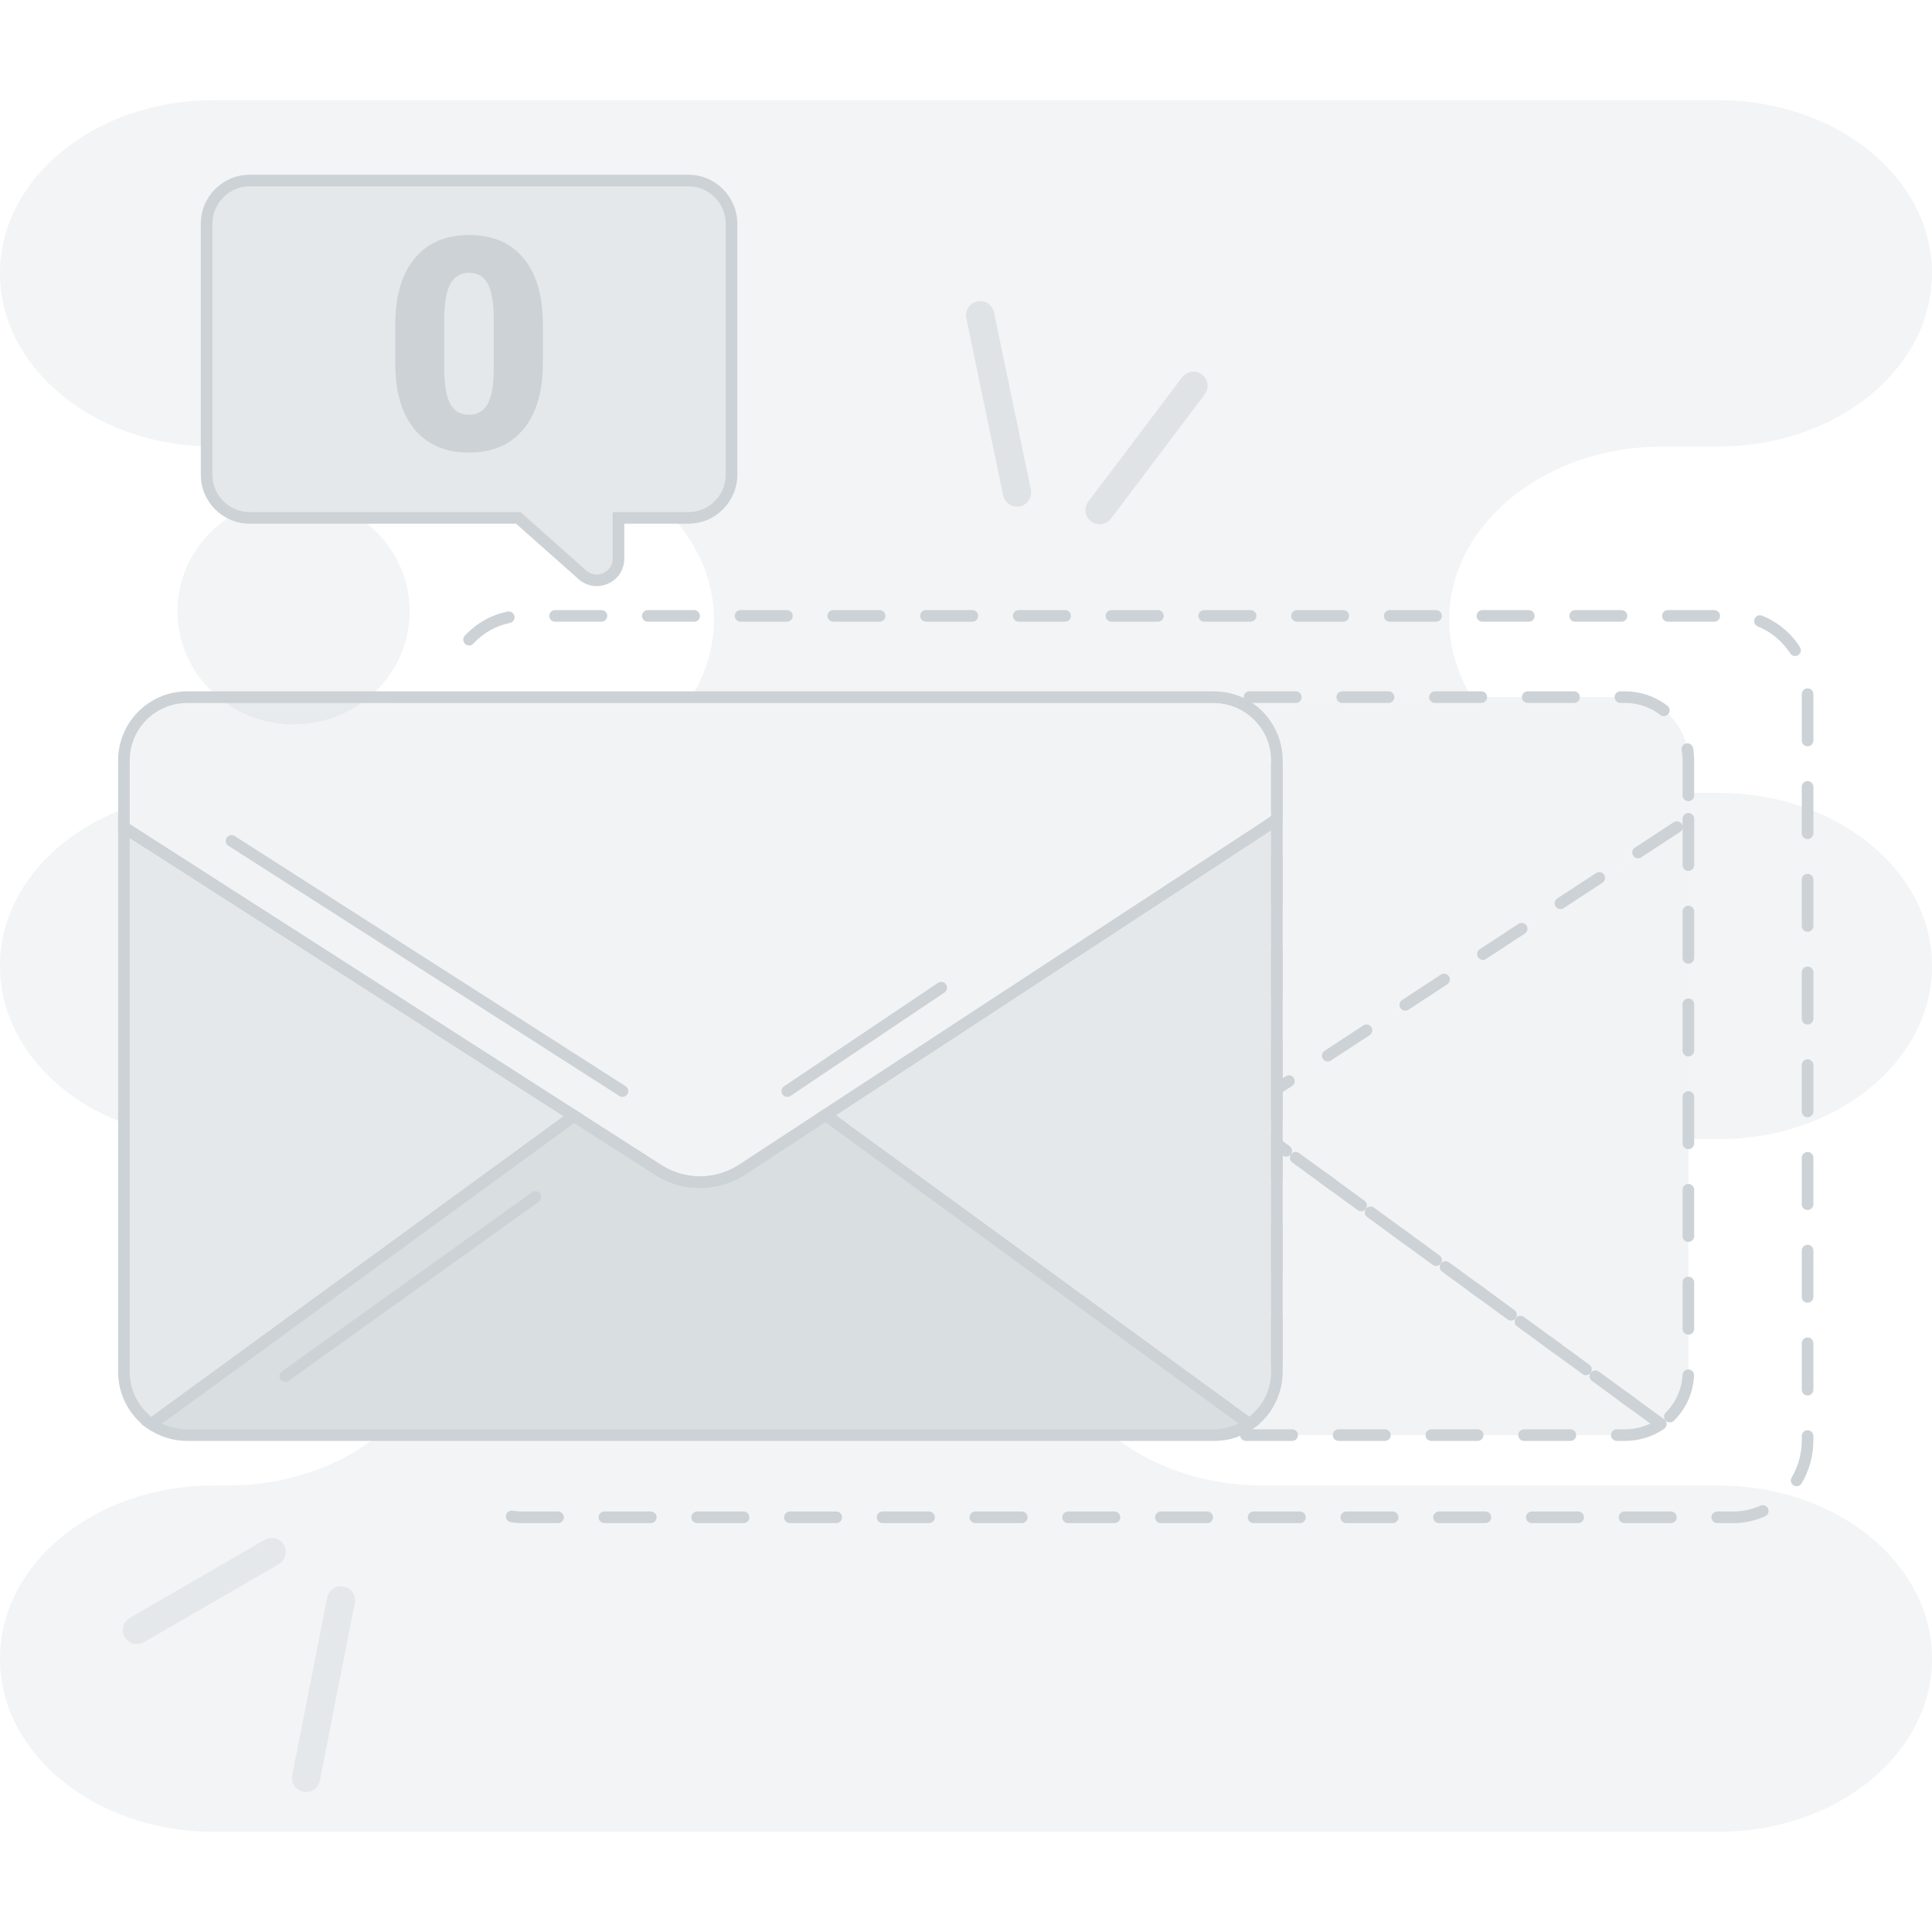 <svg xmlns="http://www.w3.org/2000/svg" data-name="Layer 2" viewBox="0 0 1000 1000"><g opacity=".25"><path fill="#ccd2d6" d="m64.14,418.63v162.73C26.27,567.14,0,536.06,0,500.01c0-24.76,12.39-47.17,32.41-63.39,9.13-7.4,19.86-13.52,31.74-17.98Z"/><path fill="#ccd2d6" d="m889.4,768.89h-235.92c-30.43,0-58-9.96-77.98-26.09H195.99c-19.98,16.12-47.55,26.09-77.98,26.09h-7.41c-30.53,0-58.18,10.03-78.19,26.25-20.02,16.22-32.41,38.63-32.41,63.38,0,49.5,49.53,89.63,110.6,89.63h778.81c30.53,0,58.18-10.02,78.19-26.25,20.02-16.22,32.41-38.61,32.41-63.38,0-49.5-49.53-89.63-110.6-89.63Zm-745.08,40.73l-69.76,40.37c-1.15.67-2.41.99-3.66.99-2.52,0-4.97-1.3-6.33-3.65-2.02-3.5-.83-7.97,2.66-10l69.76-40.38c3.5-2.02,7.97-.83,10,2.67,2.02,3.5.83,7.97-2.67,10Zm39.34,20.12l-18.09,91.93c-.68,3.49-3.74,5.9-7.17,5.9-.46,0-.94-.04-1.41-.13-3.96-.78-6.55-4.62-5.77-8.58l18.09-91.94c.78-3.96,4.62-6.55,8.58-5.75,3.97.78,6.55,4.62,5.77,8.58Z"/><path fill="#ccd2d6" d="m1000,500.01c0,24.75-12.39,47.16-32.41,63.38-20.01,16.23-47.66,26.25-78.19,26.25h-15.5v-179.26h15.5c61.07,0,110.6,40.12,110.6,89.64Z"/><path fill="#ccd2d6" d="m1000,141.48c0,24.75-12.39,47.16-32.41,63.38-20.01,16.22-47.66,26.25-78.19,26.25h-28.68c-30.54,0-58.18,10.05-78.2,26.26-20.01,16.22-32.39,38.63-32.39,63.38,0,14.41,4.21,28.03,11.67,40.1h-403.94c7.47-12.06,11.68-25.68,11.68-40.1,0-19.69-7.83-37.89-21.12-52.68h7.89c12.34,0,22.32-10,22.32-22.32V115.79c0-12.34-9.99-22.34-22.32-22.34h-227.03c-12.33,0-22.32,10-22.32,22.34v115.27C47.56,229.5,0,189.99,0,141.48c0-24.75,12.39-47.16,32.41-63.38,20.01-16.23,47.66-26.25,78.19-26.25h778.81c61.07,0,110.6,40.12,110.6,89.63Z"/><path fill="#ccd2d6" d="m212.05,316.37c0,17.79-8.13,33.74-20.97,44.48-10.51,8.8-24.18,14.12-39.11,14.12s-28.59-5.32-39.1-14.12c-12.84-10.74-20.97-26.69-20.97-44.48,0-21.18,11.53-39.73,28.8-50.03,2.65,1.11,5.55,1.72,8.58,1.72h56.68c15.75,10.56,26.09,28.26,26.09,48.31Z"/></g><path fill="#ccd2d6" d="m897.07,788.36h-8.22c-1.66,0-3-1.34-3-3s1.34-3,3-3h8.22c4.9,0,9.64-1.01,14.09-3.01,1.51-.68,3.29,0,3.97,1.5.68,1.51,0,3.29-1.5,3.97-5.22,2.35-10.79,3.54-16.55,3.54Zm-32.22,0h-24c-1.66,0-3-1.34-3-3s1.34-3,3-3h24c1.66,0,3,1.34,3,3s-1.34,3-3,3Zm-48,0h-24c-1.66,0-3-1.34-3-3s1.34-3,3-3h24c1.66,0,3,1.34,3,3s-1.34,3-3,3Zm-48,0h-24c-1.66,0-3-1.34-3-3s1.34-3,3-3h24c1.66,0,3,1.34,3,3s-1.34,3-3,3Zm-48,0h-24c-1.66,0-3-1.34-3-3s1.34-3,3-3h24c1.66,0,3,1.34,3,3s-1.34,3-3,3Zm-48,0h-24c-1.66,0-3-1.34-3-3s1.34-3,3-3h24c1.66,0,3,1.34,3,3s-1.34,3-3,3Zm-48,0h-24c-1.66,0-3-1.34-3-3s1.34-3,3-3h24c1.66,0,3,1.34,3,3s-1.34,3-3,3Zm-48,0h-24c-1.66,0-3-1.34-3-3s1.34-3,3-3h24c1.66,0,3,1.34,3,3s-1.34,3-3,3Zm-48,0h-24c-1.66,0-3-1.34-3-3s1.34-3,3-3h24c1.66,0,3,1.34,3,3s-1.34,3-3,3Zm-48,0h-24c-1.66,0-3-1.34-3-3s1.34-3,3-3h24c1.66,0,3,1.34,3,3s-1.34,3-3,3Zm-48,0h-24c-1.66,0-3-1.34-3-3s1.34-3,3-3h24c1.66,0,3,1.34,3,3s-1.34,3-3,3Zm-48,0h-24c-1.66,0-3-1.34-3-3s1.34-3,3-3h24c1.66,0,3,1.34,3,3s-1.34,3-3,3Zm-48,0h-24c-1.66,0-3-1.34-3-3s1.34-3,3-3h24c1.66,0,3,1.34,3,3s-1.34,3-3,3Zm-48,0h-18.22c-2.09,0-4.18-.16-6.22-.48-1.64-.25-2.76-1.79-2.5-3.43.25-1.64,1.79-2.75,3.43-2.5,1.74.27,3.52.41,5.3.41h18.22c1.66,0,3,1.34,3,3s-1.34,3-3,3Zm641.09-19.09c-.52,0-1.05-.13-1.53-.42-1.43-.84-1.9-2.68-1.05-4.11,3.43-5.79,5.24-12.47,5.24-19.31v-2.15c0-1.66,1.34-3,3-3s3,1.34,3,3v2.15c0,7.91-2.1,15.65-6.08,22.36-.56.95-1.56,1.47-2.58,1.47Zm5.66-46.98c-1.66,0-3-1.34-3-3v-24c0-1.66,1.34-3,3-3s3,1.34,3,3v24c0,1.66-1.34,3-3,3Zm0-48c-1.66,0-3-1.34-3-3v-24c0-1.66,1.34-3,3-3s3,1.34,3,3v24c0,1.66-1.34,3-3,3Zm0-48c-1.66,0-3-1.34-3-3v-24c0-1.66,1.34-3,3-3s3,1.34,3,3v24c0,1.66-1.34,3-3,3Zm0-48c-1.66,0-3-1.34-3-3v-24c0-1.66,1.34-3,3-3s3,1.34,3,3v24c0,1.66-1.34,3-3,3Zm0-48c-1.66,0-3-1.34-3-3v-24c0-1.66,1.34-3,3-3s3,1.34,3,3v24c0,1.66-1.34,3-3,3Zm0-48c-1.66,0-3-1.34-3-3v-24c0-1.66,1.34-3,3-3s3,1.34,3,3v24c0,1.66-1.34,3-3,3Zm0-48c-1.66,0-3-1.34-3-3v-24c0-1.66,1.34-3,3-3s3,1.34,3,3v24c0,1.66-1.34,3-3,3Zm0-48c-1.66,0-3-1.34-3-3v-24c0-1.66,1.34-3,3-3s3,1.34,3,3v24c0,1.66-1.34,3-3,3Zm-6.48-46.74c-.98,0-1.95-.48-2.52-1.37-4.11-6.37-9.91-11.18-16.76-13.93-1.54-.62-2.29-2.36-1.67-3.9.62-1.54,2.36-2.28,3.9-1.67,8.01,3.21,14.78,8.83,19.57,16.25.9,1.39.5,3.25-.89,4.15-.5.33-1.07.48-1.62.48Zm-686.33-5.44c-.73,0-1.46-.26-2.04-.8-1.22-1.12-1.29-3.02-.17-4.24,6.01-6.5,13.67-10.83,22.17-12.51,1.62-.32,3.2.73,3.53,2.36s-.73,3.2-2.36,3.53c-7.24,1.44-13.79,5.14-18.93,10.7-.59.64-1.4.96-2.2.96Zm644.51-12.32h-24c-1.66,0-3-1.34-3-3s1.34-3,3-3h24c1.66,0,3,1.34,3,3s-1.34,3-3,3Zm-48,0h-24c-1.66,0-3-1.34-3-3s1.34-3,3-3h24c1.66,0,3,1.34,3,3s-1.34,3-3,3Zm-48,0h-24c-1.66,0-3-1.34-3-3s1.34-3,3-3h24c1.66,0,3,1.34,3,3s-1.34,3-3,3Zm-48,0h-24c-1.66,0-3-1.34-3-3s1.34-3,3-3h24c1.66,0,3,1.34,3,3s-1.34,3-3,3Zm-48,0h-24c-1.66,0-3-1.34-3-3s1.34-3,3-3h24c1.66,0,3,1.34,3,3s-1.34,3-3,3Zm-48,0h-24c-1.66,0-3-1.34-3-3s1.34-3,3-3h24c1.66,0,3,1.34,3,3s-1.34,3-3,3Zm-48,0h-24c-1.66,0-3-1.34-3-3s1.34-3,3-3h24c1.66,0,3,1.34,3,3s-1.34,3-3,3Zm-48,0h-24c-1.66,0-3-1.34-3-3s1.34-3,3-3h24c1.66,0,3,1.34,3,3s-1.34,3-3,3Zm-48,0h-24c-1.66,0-3-1.34-3-3s1.34-3,3-3h24c1.66,0,3,1.34,3,3s-1.34,3-3,3Zm-48,0h-24c-1.66,0-3-1.34-3-3s1.34-3,3-3h24c1.66,0,3,1.34,3,3s-1.34,3-3,3Zm-48,0h-24c-1.66,0-3-1.34-3-3s1.34-3,3-3h24c1.66,0,3,1.34,3,3s-1.34,3-3,3Zm-48,0h-24c-1.66,0-3-1.34-3-3s1.34-3,3-3h24c1.66,0,3,1.34,3,3s-1.34,3-3,3Zm-48,0h-24c-1.66,0-3-1.34-3-3s1.34-3,3-3h24c1.66,0,3,1.34,3,3s-1.34,3-3,3Z"/><path fill="#ccd2d6" d="m873.9,423.81v286.31c0,11.19-5.63,21.08-14.22,26.96l-55.72-40.62-82.64-60.25-60.44-44.06v-28.48l58.58-38.36,84.49-55.32,65.86-43.12c1.43-.94,2.79-1.96,4.07-3.05Z" opacity=".25"/><path fill="#ccd2d6" d="m873.9,393.54v30.27c-1.28,1.09-2.65,2.11-4.07,3.05l-65.86,43.12-84.49,55.32-58.58,38.36v-170.12c0-16.72-12.57-30.52-28.77-32.44-1.28-.17-2.58-.24-3.91-.24h213.01c1.33,0,2.63.07,3.91.24,16.2,1.93,28.77,15.73,28.77,32.44Z" opacity=".25"/><path fill="#ccd2d6" d="m859.69,737.08c-5.25,3.62-11.62,5.73-18.47,5.73h-213.01c6.85,0,13.22-2.11,18.47-5.73,8.58-5.88,14.22-15.76,14.22-26.96v-117.98l60.44,44.06,82.64,60.25,55.72,40.62Z" opacity=".25"/><path fill="#ccd2d6" d="m864.32,736.24c-.77,0-1.54-.29-2.12-.88-1.17-1.17-1.17-3.07,0-4.24,5.21-5.2,8.29-12.11,8.67-19.46.08-1.65,1.49-2.94,3.15-2.84,1.65.08,2.93,1.49,2.84,3.15-.45,8.83-4.15,17.14-10.42,23.4-.59.58-1.35.88-2.12.88Zm-19.16-6.75c-.61,0-1.23-.19-1.77-.58l-19.39-14.14c-1.34-.98-1.63-2.85-.66-4.19.98-1.34,2.85-1.63,4.19-.66l19.39,14.14c1.34.98,1.63,2.85.66,4.19-.59.81-1.5,1.23-2.43,1.23Zm-38.79-28.28c-.61,0-1.23-.19-1.77-.58l-19.39-14.14c-1.34-.98-1.63-2.85-.66-4.19.98-1.34,2.85-1.63,4.19-.66l19.39,14.14c1.34.98,1.63,2.85.66,4.19-.59.81-1.5,1.23-2.43,1.23Zm67.53-10.4c-1.66,0-3-1.34-3-3v-24c0-1.66,1.34-3,3-3s3,1.34,3,3v24c0,1.66-1.34,3-3,3Zm-106.31-17.88c-.61,0-1.23-.19-1.77-.58l-19.39-14.14c-1.34-.98-1.63-2.85-.66-4.19.98-1.34,2.85-1.63,4.19-.66l19.39,14.14c1.34.98,1.63,2.85.66,4.19-.59.81-1.5,1.23-2.43,1.23Zm-38.79-28.28c-.61,0-1.23-.19-1.77-.58l-19.39-14.14c-1.34-.98-1.63-2.85-.66-4.19.98-1.34,2.85-1.63,4.19-.66l19.39,14.14c1.34.98,1.63,2.85.66,4.19-.59.81-1.5,1.23-2.43,1.23Zm145.1-1.84c-1.66,0-3-1.34-3-3v-24c0-1.66,1.34-3,3-3s3,1.34,3,3v24c0,1.66-1.34,3-3,3Zm-183.89-26.44c-.61,0-1.23-.19-1.77-.58l-19.39-14.14c-1.34-.98-1.63-2.85-.66-4.19.98-1.34,2.85-1.63,4.19-.66l19.39,14.14c1.34.98,1.63,2.85.66,4.19-.59.81-1.5,1.23-2.43,1.23Zm183.89-21.56c-1.66,0-3-1.34-3-3v-24c0-1.66,1.34-3,3-3s3,1.34,3,3v24c0,1.66-1.34,3-3,3Zm-213.01-11.62c-1.66,0-3-1.34-3-3v-18.15l7.61-4.98c1.39-.91,3.25-.52,4.15.87.91,1.39.52,3.25-.87,4.15l-4.89,3.2v14.91c0,1.66-1.34,3-3,3Zm26.33-33.77c-.98,0-1.94-.48-2.51-1.36-.91-1.39-.52-3.25.87-4.15l20.08-13.15c1.39-.91,3.25-.52,4.15.87.91,1.39.52,3.25-.87,4.15l-20.08,13.15c-.51.33-1.08.49-1.64.49Zm186.68-2.61c-1.66,0-3-1.34-3-3v-24c0-1.66,1.34-3,3-3s3,1.34,3,3v24c0,1.66-1.34,3-3,3Zm-146.52-23.69c-.98,0-1.94-.48-2.51-1.36-.91-1.39-.52-3.25.87-4.15l20.08-13.15c1.38-.91,3.25-.52,4.15.87.91,1.39.52,3.25-.87,4.15l-20.08,13.15c-.51.33-1.08.49-1.64.49Zm146.52-24.31c-1.66,0-3-1.34-3-3v-24c0-1.66,1.34-3,3-3s3,1.34,3,3v24c0,1.66-1.34,3-3,3Zm-106.36-1.98c-.98,0-1.94-.48-2.51-1.36-.91-1.39-.52-3.25.87-4.15l20.08-13.15c1.39-.91,3.25-.52,4.15.87.91,1.39.52,3.25-.87,4.15l-20.08,13.15c-.51.33-1.08.49-1.64.49Zm40.16-26.29c-.98,0-1.94-.48-2.51-1.36-.91-1.39-.52-3.25.87-4.15l20.08-13.15c1.39-.91,3.25-.52,4.15.87.91,1.39.52,3.25-.87,4.15l-20.08,13.15c-.51.33-1.08.49-1.64.49Zm66.2-19.73c-1.66,0-3-1.34-3-3v-19.28c-.12.82-.58,1.59-1.33,2.08l-20.08,13.15c-1.39.91-3.25.52-4.15-.87-.91-1.39-.52-3.25.87-4.15l20.08-13.15c1.39-.91,3.25-.52,4.15.87.25.38.4.79.46,1.21v-3.86c0-1.66,1.34-3,3-3s3,1.34,3,3v24c0,1.66-1.34,3-3,3Z"/><path fill="#ccd2d6" d="m660.89,566.65c-1.66,0-3-1.34-3-3v-24c0-1.66,1.34-3,3-3s3,1.34,3,3v24c0,1.66-1.34,3-3,3Zm0-48c-1.66,0-3-1.34-3-3v-24c0-1.66,1.34-3,3-3s3,1.34,3,3v24c0,1.66-1.34,3-3,3Zm0-48c-1.66,0-3-1.34-3-3v-24c0-1.66,1.34-3,3-3s3,1.34,3,3v24c0,1.66-1.34,3-3,3Zm0-48c-1.66,0-3-1.34-3-3v-24c0-1.66,1.34-3,3-3s3,1.34,3,3v24c0,1.66-1.34,3-3,3Zm213.01-7.96c-1.66,0-3-1.34-3-3v-18.16c0-1.77-.16-3.55-.47-5.28-.29-1.63.79-3.19,2.42-3.48,1.63-.3,3.19.79,3.48,2.42.37,2.08.56,4.21.56,6.34v18.16c0,1.66-1.34,3-3,3Zm-220.06-38.44c-.88,0-1.76-.39-2.35-1.14-4.59-5.79-11.1-9.64-18.33-10.85-1.63-.27-2.74-1.82-2.46-3.45.27-1.63,1.82-2.73,3.45-2.46,3.37.56,6.62,1.61,9.64,3.08-.04-.19-.06-.38-.06-.58,0-1.66,1.34-3,3-3h24c1.66,0,3,1.34,3,3s-1.34,3-3,3h-22.72c3.07,2.05,5.83,4.59,8.18,7.55,1.03,1.3.81,3.19-.49,4.21-.55.44-1.21.65-1.86.65Zm207.36-5.58c-.64,0-1.29-.2-1.83-.63-4.24-3.28-9.29-5.35-14.6-5.98-1.14-.15-2.29-.22-3.56-.22h-2.48c-1.66,0-3-1.34-3-3s1.34-3,3-3h2.48c1.54,0,2.94.09,4.31.27,6.34.75,12.42,3.24,17.52,7.19,1.31,1.01,1.55,2.9.54,4.21-.59.76-1.48,1.16-2.37,1.16Zm-46.47-6.83h-24c-1.66,0-3-1.34-3-3s1.34-3,3-3h24c1.66,0,3,1.34,3,3s-1.34,3-3,3Zm-48,0h-24c-1.66,0-3-1.34-3-3s1.34-3,3-3h24c1.66,0,3,1.34,3,3s-1.34,3-3,3Zm-48,0h-24c-1.66,0-3-1.34-3-3s1.34-3,3-3h24c1.66,0,3,1.34,3,3s-1.34,3-3,3Z"/><path fill="#ccd2d6" d="m841.21,745.81h-4.36c-1.66,0-3-1.34-3-3s1.34-3,3-3h4.36c4.56,0,8.99-1.03,13.01-3l-15.71-11.45c-1.34-.98-1.63-2.85-.66-4.19.98-1.34,2.85-1.63,4.19-.66l19.33,14.09c.29.2.56.46.77.77.94,1.36.6,3.23-.77,4.17-5.94,4.09-12.92,6.26-20.17,6.26Zm-28.36,0h-24c-1.66,0-3-1.34-3-3s1.34-3,3-3h24c1.66,0,3,1.34,3,3s-1.34,3-3,3Zm-48,0h-24c-1.66,0-3-1.34-3-3s1.34-3,3-3h24c1.66,0,3,1.34,3,3s-1.34,3-3,3Zm-48,0h-24c-1.66,0-3-1.34-3-3s1.34-3,3-3h24c1.66,0,3,1.34,3,3s-1.34,3-3,3Zm-48,0h-24c-1.56,0-2.84-1.19-2.99-2.71-1.84.76-3.75,1.37-5.71,1.82-1.61.36-3.22-.64-3.59-2.26-.37-1.62.64-3.22,2.26-3.59,3.65-.83,7.06-2.33,10.15-4.46,2.95-2.02,5.48-4.52,7.54-7.44.95-1.35,2.82-1.68,4.18-.73,1.35.95,1.68,2.82.73,4.18-2.47,3.51-5.51,6.52-9.05,8.94-.12.09-.25.17-.38.25h20.86c1.66,0,3,1.34,3,3s-1.34,3-3,3Zm152.04-34.01c-.61,0-1.23-.19-1.77-.58l-19.39-14.14c-1.34-.98-1.63-2.85-.66-4.19s2.85-1.63,4.19-.66l19.39,14.14c1.34.98,1.63,2.85.66,4.19-.59.81-1.5,1.23-2.43,1.23Zm-160-2.67c-1.66,0-3-1.34-3-3v-24c0-1.66,1.34-3,3-3s3,1.34,3,3v24c0,1.66-1.34,3-3,3Zm121.21-25.61c-.61,0-1.23-.19-1.77-.58l-19.39-14.14c-1.34-.98-1.63-2.85-.66-4.19.98-1.34,2.85-1.63,4.19-.66l19.39,14.14c1.34.98,1.63,2.85.66,4.19-.59.81-1.5,1.23-2.43,1.23Zm-121.21-22.39c-1.66,0-3-1.34-3-3v-24c0-1.66,1.34-3,3-3s3,1.34,3,3v24c0,1.66-1.34,3-3,3Zm82.43-5.89c-.61,0-1.23-.19-1.77-.58l-19.39-14.14c-1.34-.98-1.63-2.85-.66-4.19.98-1.34,2.85-1.63,4.19-.66l19.39,14.14c1.34.98,1.63,2.85.66,4.19-.59.81-1.5,1.23-2.43,1.23Zm-38.79-28.28c-.61,0-1.23-.19-1.77-.58l-19.39-14.14c-1.34-.98-1.63-2.85-.66-4.19.98-1.34,2.85-1.63,4.19-.66l19.39,14.14c1.34.98,1.63,2.85.66,4.19-.59.81-1.5,1.23-2.43,1.23Zm-43.64-13.84c-1.66,0-3-1.34-3-3v-23.88l9.63,7.02c1.34.98,1.63,2.85.66,4.19s-2.85,1.63-4.19.66l-.09-.07v12.09c0,1.66-1.34,3-3,3Z"/><g><path fill="#ccd2d6" d="m64.14,428.2l232.96,149.38-218.74,159.5c-8.58-5.88-14.22-15.75-14.22-26.96v-281.92Z" opacity=".5"/><path fill="#ccd2d6" d="m660.89,423.81v286.31c0,11.19-5.63,21.08-14.22,26.96l-55.72-40.62-82.64-60.25-39.3-28.65h-.01l-41.71-30.42,40.62-26.6h.01l38.53-25.23,84.49-55.32,65.86-43.12c1.43-.94,2.79-1.96,4.07-3.05Z" opacity=".5"/><path fill="#ccd2d6" d="m660.89,393.54v30.27c-1.28,1.09-2.65,2.11-4.07,3.05l-65.86,43.12-84.49,55.32-38.53,25.23h-.01l-40.62,26.6-43.11,28.23c-.46.3-.93.59-1.39.87-.38.23-.76.45-1.15.66-.43.24-.87.46-1.29.69-.33.16-.66.32-.99.48-.33.16-.66.3-1,.45-.66.29-1.34.57-2.01.83-.9.34-1.82.65-2.74.91-.93.28-1.85.51-2.78.72-.54.11-1.09.22-1.62.32-.4.06-.8.12-1.19.18-.48.07-.95.13-1.43.18-.35.04-.71.07-1.07.1-.35.04-.72.06-1.07.07-.71.04-1.43.06-2.15.06-.48,0-.94-.01-1.41-.02-.22-.01-.45-.02-.67-.04-.37-.01-.73-.04-1.1-.07-.2,0-.4-.02-.6-.05-.33-.02-.67-.06-1-.11-.18-.01-.38-.04-.56-.06-.39-.06-.78-.11-1.17-.18-.12-.01-.26-.04-.38-.06-.04,0-.09-.01-.12-.02-.6-.11-1.21-.23-1.8-.37-.59-.13-1.17-.28-1.76-.44-.1-.01-.18-.04-.28-.07-.55-.16-1.1-.32-1.65-.5-.04-.01-.07-.02-.1-.04-.59-.2-1.17-.4-1.74-.62-.07-.02-.16-.06-.23-.1-.46-.17-.93-.37-1.38-.57-.78-.33-1.56-.7-2.32-1.1-.09-.04-.17-.09-.26-.13-.41-.21-.82-.43-1.22-.65-.07-.05-.15-.09-.22-.13-.55-.32-1.1-.65-1.63-.99l-43.61-27.97-19.93-12.78-213.02-136.6v-34.66c0-18.04,14.63-32.69,32.69-32.69h531.38c1.33,0,2.63.07,3.91.24,16.2,1.93,28.77,15.73,28.77,32.44Z" opacity=".25"/><path fill="#ccd2d6" d="m646.67,737.08c-5.25,3.62-11.62,5.73-18.47,5.73H96.83c-6.85,0-13.22-2.11-18.47-5.73l198.81-144.97,19.93-14.53,43.61,27.97c.54.34,1.09.67,1.63.99.07.05.15.09.22.13.4.22.8.44,1.22.65.09.05.17.1.26.13.76.4,1.54.77,2.32,1.1.45.21.91.4,1.38.57.07.04.16.07.23.1.57.22,1.16.43,1.74.62.02.01.06.02.1.04.55.18,1.1.34,1.65.5.1.04.18.06.28.07.59.17,1.17.32,1.76.44.6.15,1.21.27,1.8.37.04.01.09.02.12.02.12.02.26.05.38.06.39.07.78.12,1.17.18.18.02.38.05.56.06.33.05.67.09,1,.11.2.02.4.05.6.05.37.04.73.06,1.1.07,1.41.07,2.82.07,4.23,0,.35-.01.72-.04,1.07-.07.37-.02.72-.06,1.07-.1.48-.05.95-.11,1.43-.18.39-.06.79-.12,1.19-.18.54-.1,1.09-.21,1.62-.32.93-.21,1.87-.45,2.78-.72.93-.27,1.84-.57,2.74-.91.67-.26,1.35-.54,2.01-.83.34-.15.67-.29,1-.45.33-.16.66-.32.99-.48.43-.23.87-.45,1.29-.69.39-.21.77-.43,1.15-.66.46-.28.93-.56,1.39-.87l43.11-28.23,41.71,30.42h.01l39.3,28.65,82.64,60.25,55.72,40.62Z" opacity=".75"/><path fill="#ccd2d6" d="m78.41,740.75l-1.75-1.2c-9.72-6.65-15.52-17.66-15.52-29.43v-287.41l241.27,154.71-224,163.33Zm-11.27-307.06v276.44c0,9.09,4.16,17.63,11.22,23.24l213.42-155.62-224.65-144.05Z"/><path fill="#ccd2d6" d="m646.62,740.75l-224.59-163.76,233.15-152.65c1.3-.86,2.58-1.81,3.78-2.83l4.94-4.19v292.79c0,11.78-5.8,22.78-15.52,29.43l-1.75,1.2Zm-176.62-136.2l.79.57,175.88,128.24c7.07-5.61,11.23-14.14,11.23-23.24v-280.38l-225.32,147.52,37.42,27.29Z"/><path fill="#ccd2d6" d="m362.3,614.88c-.46,0-.9-.01-1.36-.02l-.9-.04c-.32,0-.71-.03-1.1-.07-.24,0-.48-.03-.72-.06-.34-.03-.69-.06-1.03-.11-.21-.02-.43-.04-.63-.07l-.44-.07c-.26-.04-.52-.08-.78-.12-.12-.02-.25-.04-.37-.06-.12-.02-.23-.04-.35-.07-.59-.11-1.2-.23-1.79-.36-.59-.14-1.17-.28-1.74-.43-.19-.04-.37-.09-.56-.15-.56-.16-1.12-.33-1.68-.51-.06-.02-.12-.04-.18-.06-.59-.2-1.17-.4-1.74-.62-.12-.04-.24-.09-.36-.14-.47-.18-.97-.38-1.47-.62-.79-.33-1.62-.72-2.4-1.14-.11-.05-.22-.11-.33-.17-.42-.21-.83-.44-1.25-.66l-.23-.14s-.06-.03-.1-.06c-.57-.33-1.14-.67-1.7-1.03L61.14,429.84v-36.3c0-19.68,16.01-35.69,35.69-35.69h531.38c1.54,0,2.95.09,4.31.27,17.87,2.12,31.38,17.35,31.38,35.42v31.66l-1.06.9c-1.38,1.17-2.85,2.27-4.36,3.27l-272.64,178.5c-.48.32-.97.62-1.46.91-.43.27-.87.52-1.31.75-.21.12-.51.28-.8.43l-1.58.79c-.38.18-.75.34-1.13.51-.66.3-1.4.6-2.12.87-.98.37-1.98.7-2.98.99-.87.26-1.85.52-2.96.76-.61.13-1.18.24-1.74.34l-1.27.2c-.53.08-1.05.15-1.58.2-.41.04-.77.08-1.13.1-.4.04-.82.07-1.23.08-.7.04-1.47.06-2.25.06Zm-1.21-6.02c1.07.03,2.14.02,3.2-.04.34-.01.63-.03.92-.06h.12c.31-.03.6-.06.9-.09.49-.05.91-.1,1.34-.17l1.2-.18c.43-.08.96-.18,1.47-.29.92-.21,1.76-.42,2.52-.65.88-.26,1.73-.54,2.55-.85.61-.23,1.24-.49,1.85-.76.34-.15.63-.27.92-.41l1.39-.69c.23-.12.47-.25.7-.38.42-.22.75-.41,1.07-.61.45-.27.88-.53,1.3-.81l272.64-178.5c.93-.61,1.84-1.27,2.72-1.96v-28.85c0-15.03-11.23-27.69-26.13-29.46-1.14-.15-2.29-.22-3.56-.22H96.83c-16.37,0-29.69,13.32-29.69,29.69v33.02l211.64,135.72,63.55,40.75c.49.31,1,.62,1.52.92l.14.08s.06.03.09.05c.34.19.69.38,1.04.55l.15.08h-.04s.21.09.21.09c.64.34,1.34.67,2.07.98.47.21.86.38,1.24.52l.27.11c.53.2,1.08.4,1.62.58l.2.07c.49.16.96.29,1.42.43h.02s.21.06.21.06c.55.15,1.1.29,1.65.41.5.11,1.02.22,1.54.31l.65.11c.21.04.43.07.64.1l.44.07s.17.02.29.03l.25.03c.26.04.52.07.78.09l.15.02c.08,0,.16.02.23.02l.29.02c.3.03.59.05.89.06l.75.04h.03Zm-10.09-1.72h0s0,0,0,0Zm-.28-.12s.02,0,.04.01c-.01,0-.02,0-.04-.01Zm310.17-183.21h.01-.01Z"/><path fill="#ccd2d6" d="m628.2,745.81H96.83c-7.25,0-14.23-2.17-20.17-6.26l-3.48-2.4,223.82-163.2,45.34,29.08c.49.31,1,.62,1.52.92l.14.08s.06.03.09.06c.34.19.69.37,1.04.55l.15.08h-.04s.21.09.21.09c.64.34,1.34.67,2.07.98.47.21.86.38,1.24.52l.27.11c.53.2,1.08.4,1.62.58l.2.07c.49.16.96.29,1.42.43l.29.08c.51.15,1.02.28,1.53.38.57.14,1.08.24,1.59.33l.66.11c.21.04.43.07.64.1l.44.07s.17.02.29.03l.25.03c.26.04.52.07.78.09l.15.02c.08,0,.16.02.23.02l.29.02c.3.03.59.05.89.06,1.38.07,2.66.07,3.98,0,.34-.01.63-.03.92-.06h.12c.31-.03.6-.06.9-.09.49-.05.91-.1,1.34-.17l1.2-.18c.43-.08.96-.18,1.47-.29.81-.18,1.68-.41,2.54-.66.86-.25,1.71-.53,2.53-.84.61-.23,1.24-.49,1.85-.76.34-.15.63-.27.92-.41l1.39-.69c.23-.12.47-.25.7-.38.42-.22.75-.41,1.07-.61.45-.27.88-.53,1.3-.81l44.86-29.37,224.47,163.67-3.48,2.4c-5.94,4.09-12.92,6.26-20.17,6.26Zm-544.39-9c4.02,1.97,8.45,3,13.01,3h531.38c4.56,0,8.99-1.03,13.01-3l-214.01-156.04-41.38,27.09c-.48.32-.97.62-1.46.91-.43.27-.87.52-1.31.75-.21.12-.51.28-.8.43l-1.58.79c-.38.18-.75.34-1.13.51-.66.3-1.4.6-2.12.87-.98.37-1.98.7-2.98.99-.97.29-1.97.54-2.96.76-.61.13-1.18.24-1.74.34l-1.27.2c-.53.08-1.05.15-1.58.2-.41.04-.77.08-1.13.1-.41.04-.82.07-1.23.08-1.47.08-2.96.08-4.49,0-.34-.01-.73-.04-1.12-.07-.24,0-.48-.03-.72-.06-.34-.03-.69-.06-1.03-.11-.21-.02-.43-.04-.63-.07l-.44-.07c-.26-.04-.52-.08-.78-.12-.12-.02-.25-.04-.37-.06-.1-.01-.21-.03-.31-.06-.64-.11-1.27-.24-1.88-.39-.52-.11-1.12-.26-1.72-.43-.17-.04-.35-.08-.52-.14-.56-.16-1.12-.32-1.68-.51-.06-.02-.12-.04-.18-.06-.58-.2-1.17-.4-1.74-.62-.12-.04-.24-.09-.36-.15-.47-.18-.97-.38-1.47-.62-.79-.33-1.62-.72-2.4-1.14-.11-.05-.22-.11-.33-.17-.42-.21-.83-.44-1.25-.66l-.23-.14s-.06-.03-.1-.06c-.57-.33-1.14-.67-1.7-1.03l-41.89-26.86-213.39,155.6Zm266.9-129.79s.02,0,.04.01c-.01,0-.02,0-.04-.01Z"/><path fill="#ccd2d6" d="m322.2,567.75c-.55,0-1.11-.15-1.61-.47l-202.34-129.5c-1.4-.89-1.8-2.75-.91-4.14.89-1.4,2.75-1.8,4.14-.91l202.34,129.5c1.4.89,1.8,2.75.91,4.14-.57.89-1.54,1.38-2.53,1.38Z"/><path fill="#ccd2d6" d="m407.5,567.75c-.97,0-1.91-.46-2.49-1.33-.92-1.38-.56-3.24.82-4.16l79.69-53.54c1.38-.92,3.24-.56,4.16.82.92,1.38.56,3.24-.82,4.16l-79.69,53.54c-.51.34-1.09.51-1.67.51Z"/><path fill="#ccd2d6" d="m147.66,715.3c-.93,0-1.86-.44-2.44-1.25-.96-1.35-.65-3.22.69-4.19l129.5-92.77c1.35-.96,3.22-.66,4.19.69.96,1.35.65,3.22-.69,4.19l-129.5,92.77c-.53.38-1.14.56-1.74.56Z"/></g><g><path fill="#ccd2d6" d="m378.64,115.79v129.95c0,12.33-10,22.32-22.34,22.32h-36.16v21.06c0,9.68-11.44,14.83-18.69,8.4l-4.34-3.86-26.21-23.26-2.62-2.33h-138.99c-12.34,0-22.34-10-22.34-22.32V115.79c0-12.34,10-22.34,22.34-22.34h227.02c12.34,0,22.34,10,22.34,22.34Z" opacity=".5"/><path fill="#ccd2d6" d="m308.85,303.37c-3.39,0-6.71-1.23-9.4-3.61l-4.35-3.87-27.98-24.83h-137.85c-13.97,0-25.34-11.36-25.34-25.32V115.79c0-13.97,11.37-25.34,25.34-25.34h227.02c13.97,0,25.34,11.37,25.34,25.34v129.95c0,13.96-11.37,25.32-25.34,25.32h-33.16v18.06c0,5.67-3.21,10.64-8.39,12.97-1.91.86-3.92,1.28-5.9,1.28ZM129.28,96.45c-10.66,0-19.34,8.67-19.34,19.34v129.95c0,10.66,8.67,19.32,19.34,19.32h140.13l34.03,30.22c2.49,2.21,5.8,2.71,8.84,1.34,3.04-1.37,4.85-4.17,4.85-7.5v-24.06h39.16c10.66,0,19.34-8.67,19.34-19.32V115.79c0-10.66-8.67-19.34-19.34-19.34h-227.02Z"/><path fill="#ccd2d6" d="m204.6,168.02c0-14.75,3.34-26.16,10.01-34.24,6.67-8.08,16.08-12.12,28.22-12.12s21.54,4.01,28.18,12.04c6.65,8.03,9.97,19.44,9.97,34.24v20.02c0,14.7-3.34,26.09-10.01,34.17-6.67,8.08-16.1,12.12-28.3,12.12-12.09,0-21.46-4.01-28.11-12.04-6.65-8.03-9.97-19.44-9.97-34.24v-19.94Zm25.36,23.78c.05,7.88,1.1,13.66,3.16,17.35,2.06,3.69,5.24,5.53,9.56,5.53,4.47,0,7.73-1.89,9.78-5.68,2.06-3.79,3.08-9.77,3.08-17.95v-28c-.15-7.33-1.22-12.79-3.2-16.41-1.98-3.61-5.15-5.42-9.52-5.42s-7.73,1.95-9.78,5.83c-2.06,3.89-3.09,9.77-3.09,17.65v27.09Z"/></g><g><path fill="#ccd2d6" d="m526.4,262.23c-3.39,0-6.44-2.37-7.15-5.83l-19.09-91.73c-.82-3.96,1.72-7.83,5.67-8.65,3.95-.82,7.83,1.72,8.65,5.67l19.09,91.73c.82,3.96-1.72,7.83-5.67,8.65-.5.1-1,.15-1.5.15Z" opacity=".5"/><path fill="#ccd2d6" d="m569.15,271.36c-1.54,0-3.08-.48-4.4-1.48-3.22-2.43-3.87-7.02-1.43-10.25l48.56-64.33c2.43-3.23,7.02-3.87,10.25-1.43,3.22,2.43,3.87,7.02,1.43,10.25l-48.56,64.33c-1.44,1.91-3.63,2.91-5.84,2.91Z" opacity=".5"/><g opacity=".5"><path fill="#ccd2d6" d="m158.41,927.58c-.47,0-.94-.05-1.42-.14-3.96-.78-6.55-4.63-5.77-8.59l18.09-91.93c.78-3.96,4.62-6.55,8.59-5.77,3.96.78,6.55,4.63,5.77,8.59l-18.09,91.93c-.69,3.49-3.75,5.9-7.17,5.9Z"/><path fill="#ccd2d6" d="m70.9,850.99c-2.53,0-4.98-1.31-6.34-3.65-2.02-3.5-.83-7.97,2.67-10l69.76-40.38c3.5-2.02,7.97-.83,10,2.67,2.02,3.5.83,7.97-2.67,10l-69.76,40.38c-1.15.67-2.41.98-3.66.98Z"/></g></g></svg>